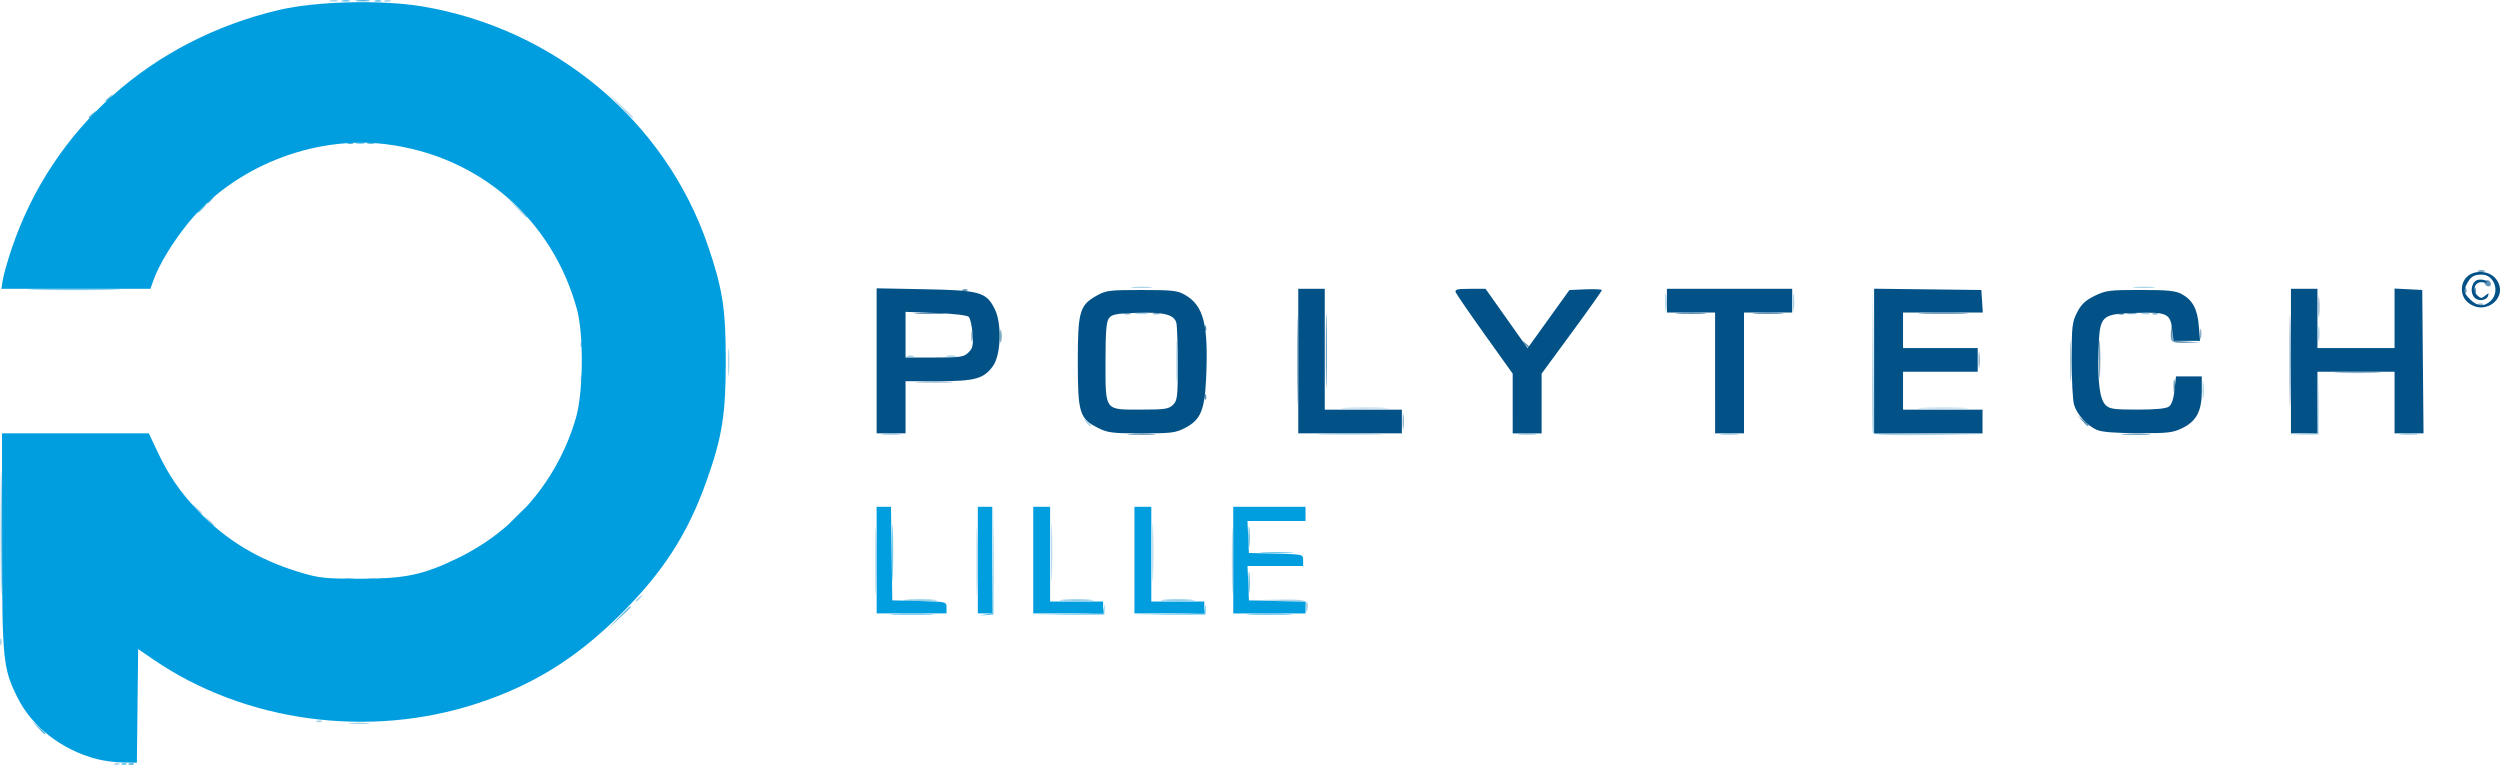 <?xml version="1.0" encoding="UTF-8" standalone="no"?>
<!-- Created with Inkscape (http://www.inkscape.org/) -->

<svg
   width="125.67mm"
   height="38.448mm"
   viewBox="0 0 125.67 38.448"
   version="1.1"
   id="svg5"
   inkscape:version="1.1.2 (0a00cf5339, 2022-02-04)"
   sodipodi:docname="logo_polytech-lille.svg"
   xmlns:inkscape="http://www.inkscape.org/namespaces/inkscape"
   xmlns:sodipodi="http://sodipodi.sourceforge.net/DTD/sodipodi-0.dtd"
   xmlns="http://www.w3.org/2000/svg"
   xmlns:svg="http://www.w3.org/2000/svg">
  <sodipodi:namedview
     id="namedview7"
     pagecolor="#ffffff"
     bordercolor="#666666"
     borderopacity="1.0"
     inkscape:pageshadow="2"
     inkscape:pageopacity="0.0"
     inkscape:pagecheckerboard="0"
     inkscape:document-units="mm"
     showgrid="false"
     fit-margin-top="0"
     fit-margin-left="0"
     fit-margin-right="0"
     fit-margin-bottom="0"
     inkscape:zoom="1.9175014"
     inkscape:cx="194.52398"
     inkscape:cy="99.86955"
     inkscape:window-width="1920"
     inkscape:window-height="1011"
     inkscape:window-x="0"
     inkscape:window-y="0"
     inkscape:window-maximized="1"
     inkscape:current-layer="g1824" />
  <defs
     id="defs2" />
  <g
     inkscape:label="Calque 1"
     inkscape:groupmode="layer"
     id="layer1"
     transform="translate(-52.063,-45.327)">
    <g
       id="g1824"
       transform="translate(5.614,-53.977)">
      <path
         style="fill:#aad3e7;stroke-width:0.12"
         d="m 52.221,137.68 c 0.087,-0.034 0.192,-0.03 0.232,0.009 0.04,0.04 -0.031,0.068 -0.159,0.062 -0.141,-0.006 -0.17,-0.034 -0.073,-0.072 z m 11.859,-2.029 c 0.215,-0.026 0.597,-0.027 0.848,-9.5e-4 0.251,0.026 0.075,0.047 -0.391,0.048 -0.466,4.8e-4 -0.672,-0.021 -0.457,-0.047 z m -1.685,-0.115 c 0.087,-0.034 0.192,-0.03 0.232,0.009 0.04,0.04 -0.031,0.068 -0.159,0.063 -0.141,-0.006 -0.17,-0.034 -0.073,-0.072 z m -15.945,-3.968 c 0,-0.164 0.027,-0.231 0.061,-0.149 0.034,0.082 0.034,0.216 0,0.298 -0.034,0.082 -0.061,0.015 -0.061,-0.149 z m 43.997,-4.05 c 0,-1.539 0.017,-2.169 0.038,-1.399 0.021,0.77 0.021,2.029 0,2.799 -0.021,0.77 -0.038,0.14 -0.038,-1.399 z m 5.087,0 c 0,-1.539 0.017,-2.169 0.038,-1.399 0.021,0.77 0.021,2.029 0,2.799 -0.021,0.77 -0.038,0.14 -0.038,-1.399 z m 12.838,-0.06 c 9e-5,-1.507 0.017,-2.107 0.039,-1.333 0.021,0.773 0.021,2.006 -1.2e-4,2.739 -0.021,0.733 -0.038,0.1 -0.038,-1.406 z m 3.717,2.416 -0.014,-0.324 -1.423,-0.038 -1.423,-0.038 1.427,-0.026 c 1.504,-0.027 1.639,0.021 1.504,0.533 -0.038,0.143 -0.061,0.106 -0.071,-0.108 z M 78.404,129.498 c 0,-0.025 0.095,-0.119 0.212,-0.208 0.192,-0.148 0.196,-0.144 0.046,0.045 -0.158,0.198 -0.258,0.261 -0.258,0.163 z m 20.882,-2.397 c -1.08e-4,-1.31 0.018,-1.862 0.039,-1.227 0.022,0.635 0.022,1.707 2.42e-4,2.382 -0.022,0.675 -0.039,0.155 -0.04,-1.155 z m 5.087,0 c -1.1e-4,-1.31 0.018,-1.862 0.039,-1.227 0.022,0.635 0.022,1.707 2.4e-4,2.382 -0.022,0.675 -0.039,0.155 -0.04,-1.155 z m -40.594,1.288 c 0.117,-0.03 0.307,-0.03 0.424,0 0.117,0.03 0.021,0.054 -0.212,0.054 -0.233,0 -0.329,-0.025 -0.212,-0.054 z m 1.213,-4.7e-4 c 0.118,-0.03 0.281,-0.028 0.363,0.004 0.082,0.033 -0.014,0.057 -0.214,0.055 -0.2,-0.002 -0.267,-0.029 -0.149,-0.059 z m -8.098,-2.925 -0.231,-0.268 0.273,0.227 c 0.256,0.213 0.328,0.309 0.231,0.309 -0.023,0 -0.146,-0.121 -0.273,-0.268 z m -0.606,-0.596 -0.231,-0.268 0.273,0.227 c 0.256,0.213 0.328,0.309 0.231,0.309 -0.023,0 -0.146,-0.121 -0.273,-0.268 z m 34.559,-3.749 c 0.216,-0.026 0.571,-0.026 0.787,0 0.216,0.026 0.039,0.048 -0.394,0.048 -0.433,0 -0.61,-0.022 -0.394,-0.048 z m 22.097,-0.003 c 0.712,-0.021 1.911,-0.021 2.664,-1.2e-4 0.753,0.021 0.17,0.038 -1.295,0.038 -1.465,9e-5 -2.082,-0.017 -1.369,-0.038 z m 9.877,0.003 c 0.216,-0.026 0.571,-0.026 0.787,0 0.216,0.026 0.039,0.048 -0.394,0.048 -0.433,0 -0.61,-0.022 -0.394,-0.048 z m 10.174,0 c 0.216,-0.026 0.571,-0.026 0.787,0 0.216,0.026 0.039,0.048 -0.394,0.048 -0.433,0 -0.61,-0.022 -0.394,-0.048 z m 7.594,-0.064 c -0.032,-0.083 -0.043,-1.758 -0.025,-3.722 l 0.034,-3.572 0.028,3.66 0.028,3.66 2.755,0.034 2.755,0.034 -2.759,0.027 c -2.129,0.021 -2.773,-0.007 -2.818,-0.123 z m 21.591,0.065 0.753,-0.045 0.04,-1.483 0.04,-1.483 -0.006,1.519 -0.006,1.519 -0.787,0.01 -0.787,0.01 0.753,-0.045 z m 4.969,-10e-4 c 0.216,-0.026 0.571,-0.026 0.787,0 0.216,0.026 0.039,0.048 -0.394,0.048 -0.433,0 -0.61,-0.022 -0.394,-0.048 z m -66.113,-0.599 c -0.151,-0.189 -0.146,-0.193 0.046,-0.045 0.202,0.156 0.266,0.253 0.166,0.253 -0.025,0 -0.121,-0.094 -0.212,-0.208 z m 13.071,-0.714 c 0.553,-0.022 1.425,-0.022 1.938,2.4e-4 0.513,0.022 0.061,0.04 -1.005,0.04 -1.066,-1.2e-4 -1.486,-0.018 -0.933,-0.041 z m 29.007,-6e-5 c 0.586,-0.022 1.513,-0.022 2.059,2.3e-4 0.546,0.022 0.067,0.04 -1.066,0.04 -1.132,-1.2e-4 -1.579,-0.018 -0.993,-0.04 z m 14.05,-0.924 c 7.3e-4,-0.393 0.023,-0.539 0.05,-0.325 0.027,0.214 0.026,0.536 -0.001,0.715 -0.028,0.179 -0.05,0.004 -0.049,-0.389 z m -51.584,-1.429 c 2.4e-4,-0.917 0.019,-1.277 0.042,-0.799 0.023,0.478 0.023,1.228 -3.7e-4,1.667 -0.023,0.439 -0.042,0.048 -0.042,-0.869 z m -29.944,0.893 c 0,-0.164 0.027,-0.231 0.061,-0.149 0.034,0.082 0.034,0.216 0,0.298 -0.034,0.082 -0.061,0.015 -0.061,-0.149 z m 7.412,-0.834 c 0,-0.622 0.02,-0.877 0.045,-0.566 0.025,0.311 0.025,0.82 0,1.131 -0.025,0.311 -0.045,0.057 -0.045,-0.566 z m 9.01,-0.317 c 0.083,-0.033 0.22,-0.033 0.303,0 0.083,0.033 0.015,0.06 -0.151,0.06 -0.167,0 -0.235,-0.027 -0.151,-0.06 z m 1.998,-0.003 c 0.117,-0.03 0.307,-0.03 0.424,0 0.117,0.03 0.021,0.054 -0.212,0.054 -0.233,0 -0.329,-0.025 -0.212,-0.054 z m -18.43,-0.583 c 0.006,-0.139 0.035,-0.167 0.073,-0.072 0.035,0.086 0.031,0.189 -0.01,0.228 -0.04,0.04 -0.069,-0.031 -0.064,-0.156 z m 87.35,-0.526 c 0,-0.36 0.023,-0.508 0.05,-0.328 0.028,0.18 0.028,0.475 0,0.655 -0.028,0.18 -0.05,0.033 -0.05,-0.328 z m -59.412,-1.037 c 0.15,-0.028 0.395,-0.028 0.545,0 0.15,0.028 0.027,0.052 -0.273,0.052 -0.3,0 -0.422,-0.023 -0.273,-0.052 z m 26.592,-0.571 c 7.3e-4,-0.393 0.023,-0.539 0.05,-0.325 0.027,0.214 0.026,0.536 -0.001,0.715 -0.028,0.179 -0.05,0.004 -0.049,-0.389 z m 6.419,0 c 7.2e-4,-0.393 0.023,-0.539 0.05,-0.325 0.027,0.214 0.026,0.536 -0.001,0.715 -0.028,0.179 -0.05,0.004 -0.049,-0.389 z m 17.557,0.573 c 0.118,-0.03 0.281,-0.028 0.363,0.004 0.082,0.033 -0.014,0.057 -0.214,0.055 -0.2,-0.002 -0.267,-0.029 -0.149,-0.059 z m -50.749,-1.314 c 0.25,-0.026 0.659,-0.026 0.908,0 0.25,0.026 0.045,0.047 -0.454,0.047 -0.5,0 -0.704,-0.021 -0.454,-0.047 z m 50.383,0 c 0.25,-0.026 0.659,-0.026 0.908,0 0.25,0.026 0.045,0.047 -0.454,0.047 -0.5,0 -0.704,-0.021 -0.454,-0.047 z m -81.364,-3.993 -0.479,-0.506 0.515,0.471 c 0.479,0.438 0.57,0.542 0.479,0.542 -0.02,0 -0.251,-0.228 -0.515,-0.506 z m 5.149,-5.181 -0.662,-0.685 0.696,0.651 c 0.647,0.605 0.752,0.719 0.662,0.719 -0.019,0 -0.332,-0.308 -0.696,-0.685 z M 63.055,99.327 c 0.118,-0.03 0.281,-0.028 0.363,0.004 0.082,0.033 -0.014,0.057 -0.214,0.055 -0.2,-0.002 -0.267,-0.029 -0.149,-0.059 z m 2.723,0.004 c 0.083,-0.033 0.22,-0.033 0.303,0 0.083,0.033 0.015,0.06 -0.151,0.06 -0.167,0 -0.235,-0.027 -0.151,-0.06 z"
         id="path1838" />
      <path
         style="fill:#68c5eb;stroke-width:0.12"
         d="m 52.584,137.68 c 0.087,-0.034 0.192,-0.03 0.232,0.009 0.04,0.04 -0.031,0.068 -0.159,0.062 -0.141,-0.006 -0.17,-0.034 -0.073,-0.072 z m 38.815,-7.511 c 0.519,-0.022 1.337,-0.022 1.817,3.6e-4 0.48,0.022 0.055,0.041 -0.944,0.041 -0.999,-1.2e-4 -1.392,-0.019 -0.873,-0.041 z m 4.564,0.022 0.361,-0.067 0.036,-2.702 0.036,-2.702 -0.004,2.739 -0.004,2.739 -0.394,0.03 c -0.384,0.029 -0.385,0.028 -0.033,-0.037 z m 4.143,-0.02 c 1.728,-0.037 1.78,-0.045 1.828,-0.303 0.042,-0.225 0.048,-0.22 0.038,0.033 l -0.012,0.298 -1.817,0.005 -1.817,0.005 1.779,-0.038 z m 5.087,0 c 1.728,-0.037 1.78,-0.045 1.828,-0.303 0.042,-0.225 0.048,-0.22 0.038,0.033 l -0.012,0.298 -1.817,0.005 -1.817,0.005 1.779,-0.038 z m 4.126,-0.001 c 0.516,-0.022 1.361,-0.022 1.877,0 0.516,0.022 0.094,0.041 -0.939,0.041 -1.032,0 -1.455,-0.018 -0.939,-0.041 z M 91.293,127.102 c -1.08e-4,-1.31 0.018,-1.862 0.039,-1.227 0.022,0.635 0.022,1.707 2.42e-4,2.382 -0.022,0.675 -0.039,0.155 -0.04,-1.155 z m -25.75,1.288 c 0.087,-0.034 0.192,-0.03 0.232,0.009 0.04,0.04 -0.031,0.068 -0.159,0.063 -0.141,-0.006 -0.17,-0.034 -0.073,-0.072 z m 44.381,-1.317 c 0.383,-0.024 1.01,-0.024 1.393,0 0.383,0.024 0.07,0.043 -0.696,0.043 -0.766,0 -1.079,-0.019 -0.696,-0.043 z M 48.277,113.852 c 1.049,-0.02 2.766,-0.02 3.815,0 1.049,0.02 0.191,0.036 -1.908,0.036 -2.098,0 -2.957,-0.016 -1.908,-0.036 z m 8.266,-4.08 c 0.121,-0.131 0.246,-0.238 0.28,-0.238 0.033,0 -0.038,0.107 -0.159,0.238 -0.121,0.131 -0.246,0.238 -0.28,0.238 -0.033,0 0.038,-0.107 0.159,-0.238 z m 7.844,-3.298 c 0.118,-0.03 0.281,-0.028 0.363,0.004 0.082,0.033 -0.014,0.057 -0.214,0.055 -0.2,-0.002 -0.267,-0.029 -0.149,-0.059 z m -0.727,-7.146 c 0.118,-0.03 0.281,-0.028 0.363,0.004 0.082,0.033 -0.014,0.057 -0.214,0.055 -0.2,-0.002 -0.267,-0.029 -0.149,-0.059 z m 1.633,0.004 c 0.083,-0.033 0.22,-0.033 0.303,0 0.083,0.033 0.015,0.06 -0.151,0.06 -0.167,0 -0.235,-0.027 -0.151,-0.06 z"
         id="path1836" />
      <path
         style="fill:#91b3ca;stroke-width:0.12"
         d="m 111.643,117.454 c -5e-5,-2.031 0.017,-2.878 0.037,-1.883 0.02,0.995 0.02,2.656 9e-5,3.692 -0.02,1.036 -0.037,0.222 -0.037,-1.809 z m 5.311,3.037 c 0,-0.36 0.023,-0.508 0.05,-0.328 0.028,0.18 0.028,0.475 0,0.655 -0.028,0.18 -0.05,0.033 -0.05,-0.328 z m 33.56,-3.037 c 2.4e-4,-0.917 0.019,-1.277 0.042,-0.799 0.023,0.478 0.023,1.228 -3.6e-4,1.667 -0.023,0.439 -0.042,0.048 -0.042,-0.869 z m -57.849,1.043 c 0.416,-0.023 1.098,-0.023 1.514,0 0.416,0.023 0.076,0.042 -0.757,0.042 -0.833,0 -1.173,-0.019 -0.757,-0.042 z m 71.342,-0.477 c 0.553,-0.022 1.425,-0.022 1.938,2.4e-4 0.513,0.022 0.061,0.04 -1.005,0.04 -1.066,-1.2e-4 -1.486,-0.018 -0.933,-0.041 z m -18.106,-0.626 c 0,-0.36 0.023,-0.508 0.051,-0.328 0.028,0.18 0.028,0.475 0,0.655 -0.028,0.18 -0.051,0.033 -0.051,-0.328 z m -50.634,-1.191 c 0,-0.229 0.025,-0.323 0.055,-0.208 0.03,0.115 0.03,0.302 0,0.417 -0.03,0.115 -0.055,0.021 -0.055,-0.208 z m 61.768,-0.119 c 0,-0.229 0.025,-0.323 0.055,-0.208 0.03,0.115 0.03,0.302 0,0.417 -0.03,0.115 -0.055,0.021 -0.055,-0.208 z m 5.946,-1.37 c 0,-0.459 0.022,-0.632 0.049,-0.384 0.026,0.247 0.026,0.622 -0.001,0.834 -0.027,0.211 -0.048,0.009 -0.048,-0.449 z m -60.021,0.338 c 0.083,-0.033 0.22,-0.033 0.303,0 0.083,0.033 0.015,0.06 -0.151,0.06 -0.167,0 -0.235,-0.027 -0.151,-0.06 z m 1.453,0 c 0.083,-0.033 0.22,-0.033 0.303,0 0.083,0.033 0.015,0.06 -0.151,0.06 -0.167,0 -0.235,-0.027 -0.151,-0.06 z m 48.99,-0.003 c 0.117,-0.03 0.307,-0.03 0.424,0 0.117,0.03 0.021,0.054 -0.212,0.054 -0.233,0 -0.329,-0.025 -0.212,-0.054 z m 1.279,7.2e-4 c 0.087,-0.034 0.192,-0.03 0.232,0.009 0.04,0.04 -0.031,0.068 -0.159,0.063 -0.141,-0.006 -0.17,-0.034 -0.073,-0.072 z m 16.35,-0.476 c 0.087,-0.034 0.192,-0.03 0.232,0.009 0.04,0.04 -0.031,0.068 -0.159,0.063 -0.141,-0.006 -0.17,-0.034 -0.073,-0.072 z"
         id="path1834" />
      <path
         style="fill:#5bb4dc;stroke-width:0.12"
         d="m 52.947,137.68 c 0.087,-0.034 0.192,-0.03 0.232,0.009 0.04,0.04 -0.031,0.068 -0.159,0.062 -0.141,-0.006 -0.17,-0.034 -0.073,-0.072 z m -4.589,-1.795 -0.294,-0.328 0.333,0.289 c 0.311,0.27 0.389,0.366 0.294,0.366 -0.022,0 -0.172,-0.147 -0.333,-0.328 z m -1.873,-9.796 c 0,-2.784 0.016,-3.923 0.035,-2.531 0.019,1.392 0.019,3.67 0,5.062 -0.019,1.392 -0.035,0.253 -0.035,-2.531 z m 31.066,4.258 c 0.502,-0.526 0.611,-0.62 0.611,-0.531 0,0.019 -0.259,0.274 -0.575,0.566 l -0.575,0.531 z m 14.448,-0.892 c 0.383,-0.024 1.01,-0.024 1.393,0 0.383,0.024 0.07,0.043 -0.696,0.043 -0.766,0 -1.079,-0.019 -0.696,-0.043 z m 7.872,0 c 0.383,-0.024 1.01,-0.024 1.393,0 0.383,0.024 0.07,0.043 -0.696,0.043 -0.766,0 -1.079,-0.019 -0.696,-0.043 z m 5.087,0 c 0.383,-0.024 1.01,-0.024 1.393,0 0.383,0.024 0.07,0.043 -0.696,0.043 -0.766,0 -1.079,-0.019 -0.696,-0.043 z m 4.249,-0.865 c 0,-0.491 0.021,-0.692 0.048,-0.447 0.026,0.246 0.026,0.648 0,0.893 -0.026,0.246 -0.048,0.045 -0.048,-0.447 z m -9.6e-4,-2.323 c 4.8e-4,-0.459 0.022,-0.632 0.049,-0.384 0.026,0.247 0.026,0.622 -9.7e-4,0.834 -0.027,0.211 -0.048,0.009 -0.048,-0.449 z m -36.798,-1.012 c 0.26,-0.262 0.5,-0.476 0.534,-0.476 0.033,0 -0.152,0.214 -0.413,0.476 -0.26,0.262 -0.5,0.476 -0.534,0.476 -0.033,0 0.152,-0.214 0.413,-0.476 z M 56.846,109.489 c 0,-0.025 0.095,-0.119 0.212,-0.208 0.192,-0.148 0.196,-0.144 0.046,0.045 -0.158,0.198 -0.258,0.261 -0.258,0.163 z m 7.123,-3.014 c 0.087,-0.034 0.192,-0.03 0.232,0.009 0.04,0.04 -0.031,0.068 -0.159,0.063 -0.141,-0.006 -0.17,-0.034 -0.073,-0.072 z m 0.961,0.002 c 0.083,-0.033 0.22,-0.033 0.303,0 0.083,0.033 0.015,0.06 -0.151,0.06 -0.167,0 -0.235,-0.027 -0.151,-0.06 z m -14.019,-1.276 c 0,-0.025 0.095,-0.119 0.212,-0.208 0.192,-0.148 0.196,-0.144 0.046,0.045 -0.158,0.198 -0.258,0.261 -0.258,0.163 z m 0.848,-0.834 c 0,-0.025 0.095,-0.119 0.212,-0.208 0.192,-0.148 0.196,-0.144 0.046,0.045 -0.158,0.198 -0.258,0.261 -0.258,0.163 z m 12.628,-5.043 c 0.184,-0.027 0.457,-0.027 0.606,0.002 0.149,0.028 -0.002,0.051 -0.335,0.05 -0.333,-9.53e-4 -0.455,-0.024 -0.271,-0.051 z"
         id="path1832" />
      <path
         style="fill:#6293b4;stroke-width:0.12"
         d="m 103.263,121.118 c 0.316,-0.025 0.834,-0.025 1.151,0 0.316,0.025 0.058,0.045 -0.575,0.045 -0.633,0 -0.892,-0.02 -0.575,-0.045 z m 49.963,-3.6e-4 c 0.352,-0.024 0.897,-0.024 1.211,5.9e-4 0.314,0.025 0.026,0.044 -0.64,0.044 -0.666,-3.6e-4 -0.923,-0.02 -0.571,-0.044 z m 8.316,-3.664 c -5e-5,-2.031 0.017,-2.878 0.037,-1.883 0.02,0.995 0.02,2.656 1e-4,3.692 -0.02,1.036 -0.037,0.222 -0.037,-1.809 z m -10.421,3.007 -0.231,-0.268 0.273,0.227 c 0.15,0.125 0.273,0.245 0.273,0.268 0,0.095 -0.098,0.025 -0.314,-0.227 z m -38.026,-3.543 c 0,-1.67 0.017,-2.354 0.038,-1.519 0.021,0.835 0.021,2.202 0,3.037 -0.021,0.835 -0.038,0.152 -0.038,-1.519 z m -6.099,2.313 c 0.006,-0.139 0.035,-0.167 0.073,-0.072 0.035,0.086 0.031,0.189 -0.01,0.228 -0.04,0.04 -0.069,-0.031 -0.064,-0.156 z m 48.711,-0.526 c 0,-0.295 0.024,-0.415 0.052,-0.268 0.029,0.147 0.029,0.389 0,0.536 -0.029,0.147 -0.052,0.027 -0.052,-0.268 z m -3.74,-1.37 c 2.4e-4,-0.852 0.019,-1.184 0.043,-0.739 0.023,0.445 0.023,1.142 -3.7e-4,1.548 -0.024,0.407 -0.043,0.043 -0.043,-0.809 z m -28.888,-0.744 c -0.151,-0.189 -0.146,-0.193 0.046,-0.045 0.202,0.156 0.266,0.253 0.166,0.253 -0.025,0 -0.121,-0.094 -0.212,-0.208 z m -26.354,-0.387 c 0,-0.295 0.024,-0.415 0.052,-0.268 0.029,0.147 0.029,0.389 0,0.536 -0.029,0.147 -0.052,0.027 -0.052,-0.268 z m 58.876,0.189 c -0.036,-0.093 -0.043,-0.321 -0.014,-0.506 0.044,-0.288 0.054,-0.273 0.07,0.103 l 0.018,0.441 0.696,0.043 0.696,0.043 -0.7,0.022 c -0.508,0.016 -0.718,-0.024 -0.766,-0.146 z m -48.605,-0.616 c 0.006,-0.139 0.035,-0.167 0.073,-0.072 0.035,0.086 0.031,0.189 -0.01,0.228 -0.04,0.04 -0.069,-0.031 -0.064,-0.156 z m -14.452,-0.733 c 0.35,-0.024 0.922,-0.024 1.272,0 0.35,0.024 0.064,0.044 -0.636,0.044 -0.699,0 -0.986,-0.02 -0.636,-0.044 z m 38.272,0 c 0.35,-0.024 0.922,-0.024 1.272,0 0.35,0.024 0.064,0.044 -0.636,0.044 -0.699,0 -0.986,-0.02 -0.636,-0.044 z m 3.876,0 c 0.35,-0.024 0.922,-0.024 1.272,0 0.35,0.024 0.064,0.044 -0.636,0.044 -0.699,0 -0.986,-0.02 -0.636,-0.044 z m 8.423,-9.5e-4 c 0.586,-0.022 1.513,-0.022 2.059,2.4e-4 0.546,0.022 0.067,0.04 -1.066,0.04 -1.132,-1.2e-4 -1.579,-0.018 -0.993,-0.04 z m 9.872,0.007 c 0.087,-0.034 0.192,-0.03 0.232,0.009 0.04,0.04 -0.031,0.068 -0.159,0.063 -0.141,-0.006 -0.17,-0.034 -0.073,-0.072 z m 17.352,-1.179 c 0.006,-0.139 0.035,-0.167 0.073,-0.072 0.035,0.086 0.031,0.189 -0.01,0.228 -0.04,0.04 -0.069,-0.031 -0.064,-0.156 z m 0.484,0 c 0.006,-0.139 0.035,-0.167 0.073,-0.072 0.035,0.086 0.031,0.189 -0.01,0.228 -0.04,0.04 -0.069,-0.031 -0.064,-0.156 z m -75.971,-0.012 c 0.087,-0.034 0.192,-0.03 0.232,0.009 0.04,0.04 -0.031,0.068 -0.159,0.063 -0.141,-0.006 -0.17,-0.034 -0.073,-0.072 z m 76.511,-0.268 c -0.083,-0.132 0.108,-0.274 0.22,-0.164 0.115,0.113 0.094,0.275 -0.036,0.275 -0.063,0 -0.145,-0.05 -0.184,-0.111 z m -0.338,-0.683 c 0.083,-0.033 0.22,-0.033 0.303,0 0.083,0.033 0.015,0.06 -0.151,0.06 -0.167,0 -0.235,-0.027 -0.151,-0.06 z"
         id="path1830" />
      <path
         style="fill:#009ddf;stroke-width:0.12"
         d="m 51.3,137.457 c -1.751,-0.464 -3.232,-1.612 -3.964,-3.074 -0.74,-1.479 -0.781,-1.891 -0.783,-7.906 l -0.002,-5.389 h 3.69 3.69 l 0.409,0.87 c 0.584,1.244 1.157,2.08 2.099,3.061 1.394,1.453 3.037,2.439 5.094,3.056 0.963,0.289 1.249,0.319 3.002,0.321 2.282,0.002 3.201,-0.193 4.966,-1.056 2.872,-1.404 4.998,-3.936 5.898,-7.027 0.373,-1.281 0.4,-4.19 0.05,-5.469 -1.24,-4.53 -4.929,-7.715 -9.604,-8.292 -3.656,-0.451 -7.669,1.157 -9.961,3.993 -0.76,0.94 -1.447,2.074 -1.715,2.829 l -0.159,0.447 h -3.746 -3.746 l 0.077,-0.471 c 0.042,-0.259 0.245,-0.969 0.451,-1.578 2.039,-6.021 7.019,-10.459 13.431,-11.968 1.869,-0.44 5.158,-0.52 7.206,-0.176 6.67,1.121 12.22,5.772 14.351,12.026 0.743,2.181 0.897,3.175 0.897,5.8 2.2e-5,2.693 -0.177,3.797 -0.964,6.022 -0.95,2.685 -2.219,4.64 -4.404,6.789 -2.203,2.166 -4.348,3.489 -7.141,4.404 C 64.99,136.448 58.754,135.601 54.166,132.46 l -0.772,-0.528 -0.032,2.855 -0.032,2.855 -0.694,-0.008 c -0.382,-0.004 -0.983,-0.084 -1.335,-0.177 z m 39.215,-9.998 v -2.68 h 0.361 0.361 l 0.033,2.352 0.033,2.352 1.363,0.034 c 1.359,0.034 1.363,0.035 1.363,0.328 v 0.294 h -1.756 -1.756 z m 5.087,0 v -2.68 h 0.363 0.363 v 2.68 2.68 h -0.363 -0.363 z m 2.786,0 v -2.68 h 0.424 0.424 v 2.382 2.382 h 1.332 1.332 v 0.298 0.298 h -1.756 -1.756 z m 5.087,0 v -2.68 h 0.424 0.424 v 2.382 2.382 h 1.332 1.332 v 0.298 0.298 h -1.756 -1.756 z m 4.966,0 v -2.68 h 1.817 1.817 v 0.357 0.357 h -1.459 -1.459 l 0.036,0.804 0.036,0.804 1.363,0.034 c 1.359,0.034 1.363,0.035 1.363,0.328 v 0.294 h -1.398 -1.398 l 0.036,0.864 0.036,0.864 1.423,0.034 1.423,0.034 v 0.294 0.294 h -1.817 -1.817 z"
         id="path1828" />
      <path
         style="fill:#025187;stroke-width:0.12"
         d="m 90.515,117.442 v -3.645 l 2.392,0.046 c 2.816,0.054 3.124,0.141 3.55,1.005 0.361,0.734 0.309,2.302 -0.095,2.859 -0.464,0.639 -0.897,0.759 -2.746,0.759 h -1.647 v 1.31 1.31 H 91.242 90.515 Z m 4.616,-0.418 c 0.217,-0.214 0.248,-0.357 0.204,-0.955 -0.028,-0.387 -0.114,-0.764 -0.189,-0.838 -0.081,-0.08 -0.762,-0.159 -1.657,-0.193 l -1.52,-0.058 v 1.148 1.148 h 1.453 c 1.318,0 1.477,-0.024 1.709,-0.252 z m 6.525,3.795 c -0.941,-0.469 -1.028,-0.746 -1.028,-3.305 0,-2.555 0.087,-2.863 0.943,-3.345 0.475,-0.268 0.632,-0.287 2.266,-0.287 1.553,0 1.805,0.028 2.18,0.245 0.941,0.544 1.183,1.491 1.062,4.173 -0.073,1.628 -0.275,2.108 -1.06,2.516 -0.472,0.246 -0.688,0.273 -2.175,0.273 -1.472,0 -1.709,-0.029 -2.189,-0.268 z m 3.756,-1.161 c 0.221,-0.218 0.242,-0.396 0.241,-2.055 -9.6e-4,-0.999 -0.033,-1.933 -0.072,-2.075 -0.113,-0.413 -0.633,-0.543 -1.988,-0.498 -1.047,0.035 -1.254,0.075 -1.4,0.272 -0.131,0.177 -0.172,0.681 -0.172,2.147 0,2.539 -0.068,2.445 1.763,2.445 1.224,0 1.414,-0.028 1.628,-0.238 z m 6.298,-2.203 v -3.633 h 0.666 0.666 v 3.037 3.037 h 1.938 1.938 v 0.596 0.596 h -2.604 -2.604 z m 10.779,2.132 v -1.5 l -1.398,-1.957 c -0.769,-1.076 -1.429,-2.036 -1.466,-2.132 -0.056,-0.143 0.075,-0.175 0.716,-0.175 h 0.784 l 1.057,1.493 1.057,1.493 1.051,-1.463 1.051,-1.463 0.815,-0.035 c 0.448,-0.019 0.815,-0.001 0.815,0.04 0,0.041 -0.681,1.003 -1.514,2.137 l -1.514,2.062 v 1.501 1.501 h -0.727 -0.727 z m 10.174,-1.537 v -3.037 h -1.211 -1.211 v -0.596 -0.596 h 3.149 3.149 v 0.596 0.596 h -1.211 -1.211 v 3.037 3.037 h -0.727 -0.727 z m 7.994,-0.598 v -3.635 l 2.695,0.032 2.695,0.032 0.037,0.566 0.037,0.566 h -2.005 -2.005 v 0.893 0.893 h 1.877 1.877 v 0.596 0.596 h -1.877 -1.877 v 0.953 0.953 h 1.998 1.998 v 0.596 0.596 h -2.725 -2.725 z m 11.203,3.466 c -0.5,-0.22 -1.011,-0.781 -1.153,-1.269 -0.065,-0.224 -0.119,-1.24 -0.119,-2.259 0,-1.683 0.025,-1.9 0.273,-2.383 0.209,-0.407 0.415,-0.601 0.878,-0.829 0.559,-0.275 0.735,-0.298 2.301,-0.298 1.367,0 1.768,0.039 2.071,0.202 0.554,0.298 0.798,0.75 0.868,1.603 l 0.062,0.755 h -0.667 -0.667 l -0.064,-0.558 c -0.094,-0.82 -0.26,-0.897 -1.813,-0.849 -1.772,0.056 -1.833,0.115 -1.89,1.846 -0.054,1.626 0.057,2.494 0.355,2.787 0.202,0.198 0.413,0.228 1.602,0.228 0.917,0 1.439,-0.05 1.58,-0.152 0.139,-0.1 0.235,-0.385 0.282,-0.834 l 0.072,-0.682 h 0.649 0.649 l -2.4e-4,0.744 c -2.4e-4,0.992 -0.265,1.5 -0.964,1.846 -0.486,0.241 -0.713,0.268 -2.241,0.263 -1.15,-0.003 -1.818,-0.056 -2.064,-0.164 z m 9.75,-3.464 v -3.633 h 0.666 0.666 v 1.489 1.489 h 1.938 1.938 v -1.495 -1.495 l 0.696,0.036 0.696,0.036 0.032,3.603 0.032,3.603 h -0.728 -0.728 v -1.548 -1.548 h -1.938 -1.938 v 1.548 1.548 h -0.666 -0.666 z m 8.918,-2.927 c -0.4,-0.309 -0.438,-0.947 -0.077,-1.302 0.376,-0.37 1.124,-0.325 1.454,0.087 0.703,0.879 -0.471,1.915 -1.377,1.214 z m 1.134,-0.11 c 0.466,-0.458 0.165,-1.312 -0.461,-1.308 -0.394,0.002 -0.549,0.095 -0.732,0.437 -0.199,0.372 -0.176,0.488 0.158,0.817 0.36,0.354 0.711,0.373 1.035,0.054 z m -0.837,-0.166 c -0.249,-0.296 -0.117,-0.84 0.215,-0.887 0.158,-0.022 0.339,0.012 0.403,0.074 0.074,0.073 0.008,0.094 -0.184,0.058 -0.383,-0.072 -0.573,0.368 -0.282,0.655 0.163,0.16 0.216,0.162 0.395,0.017 0.18,-0.146 0.2,-0.145 0.148,0.01 -0.081,0.244 -0.513,0.289 -0.696,0.072 z"
         id="path1826" />
    </g>
  </g>
</svg>

